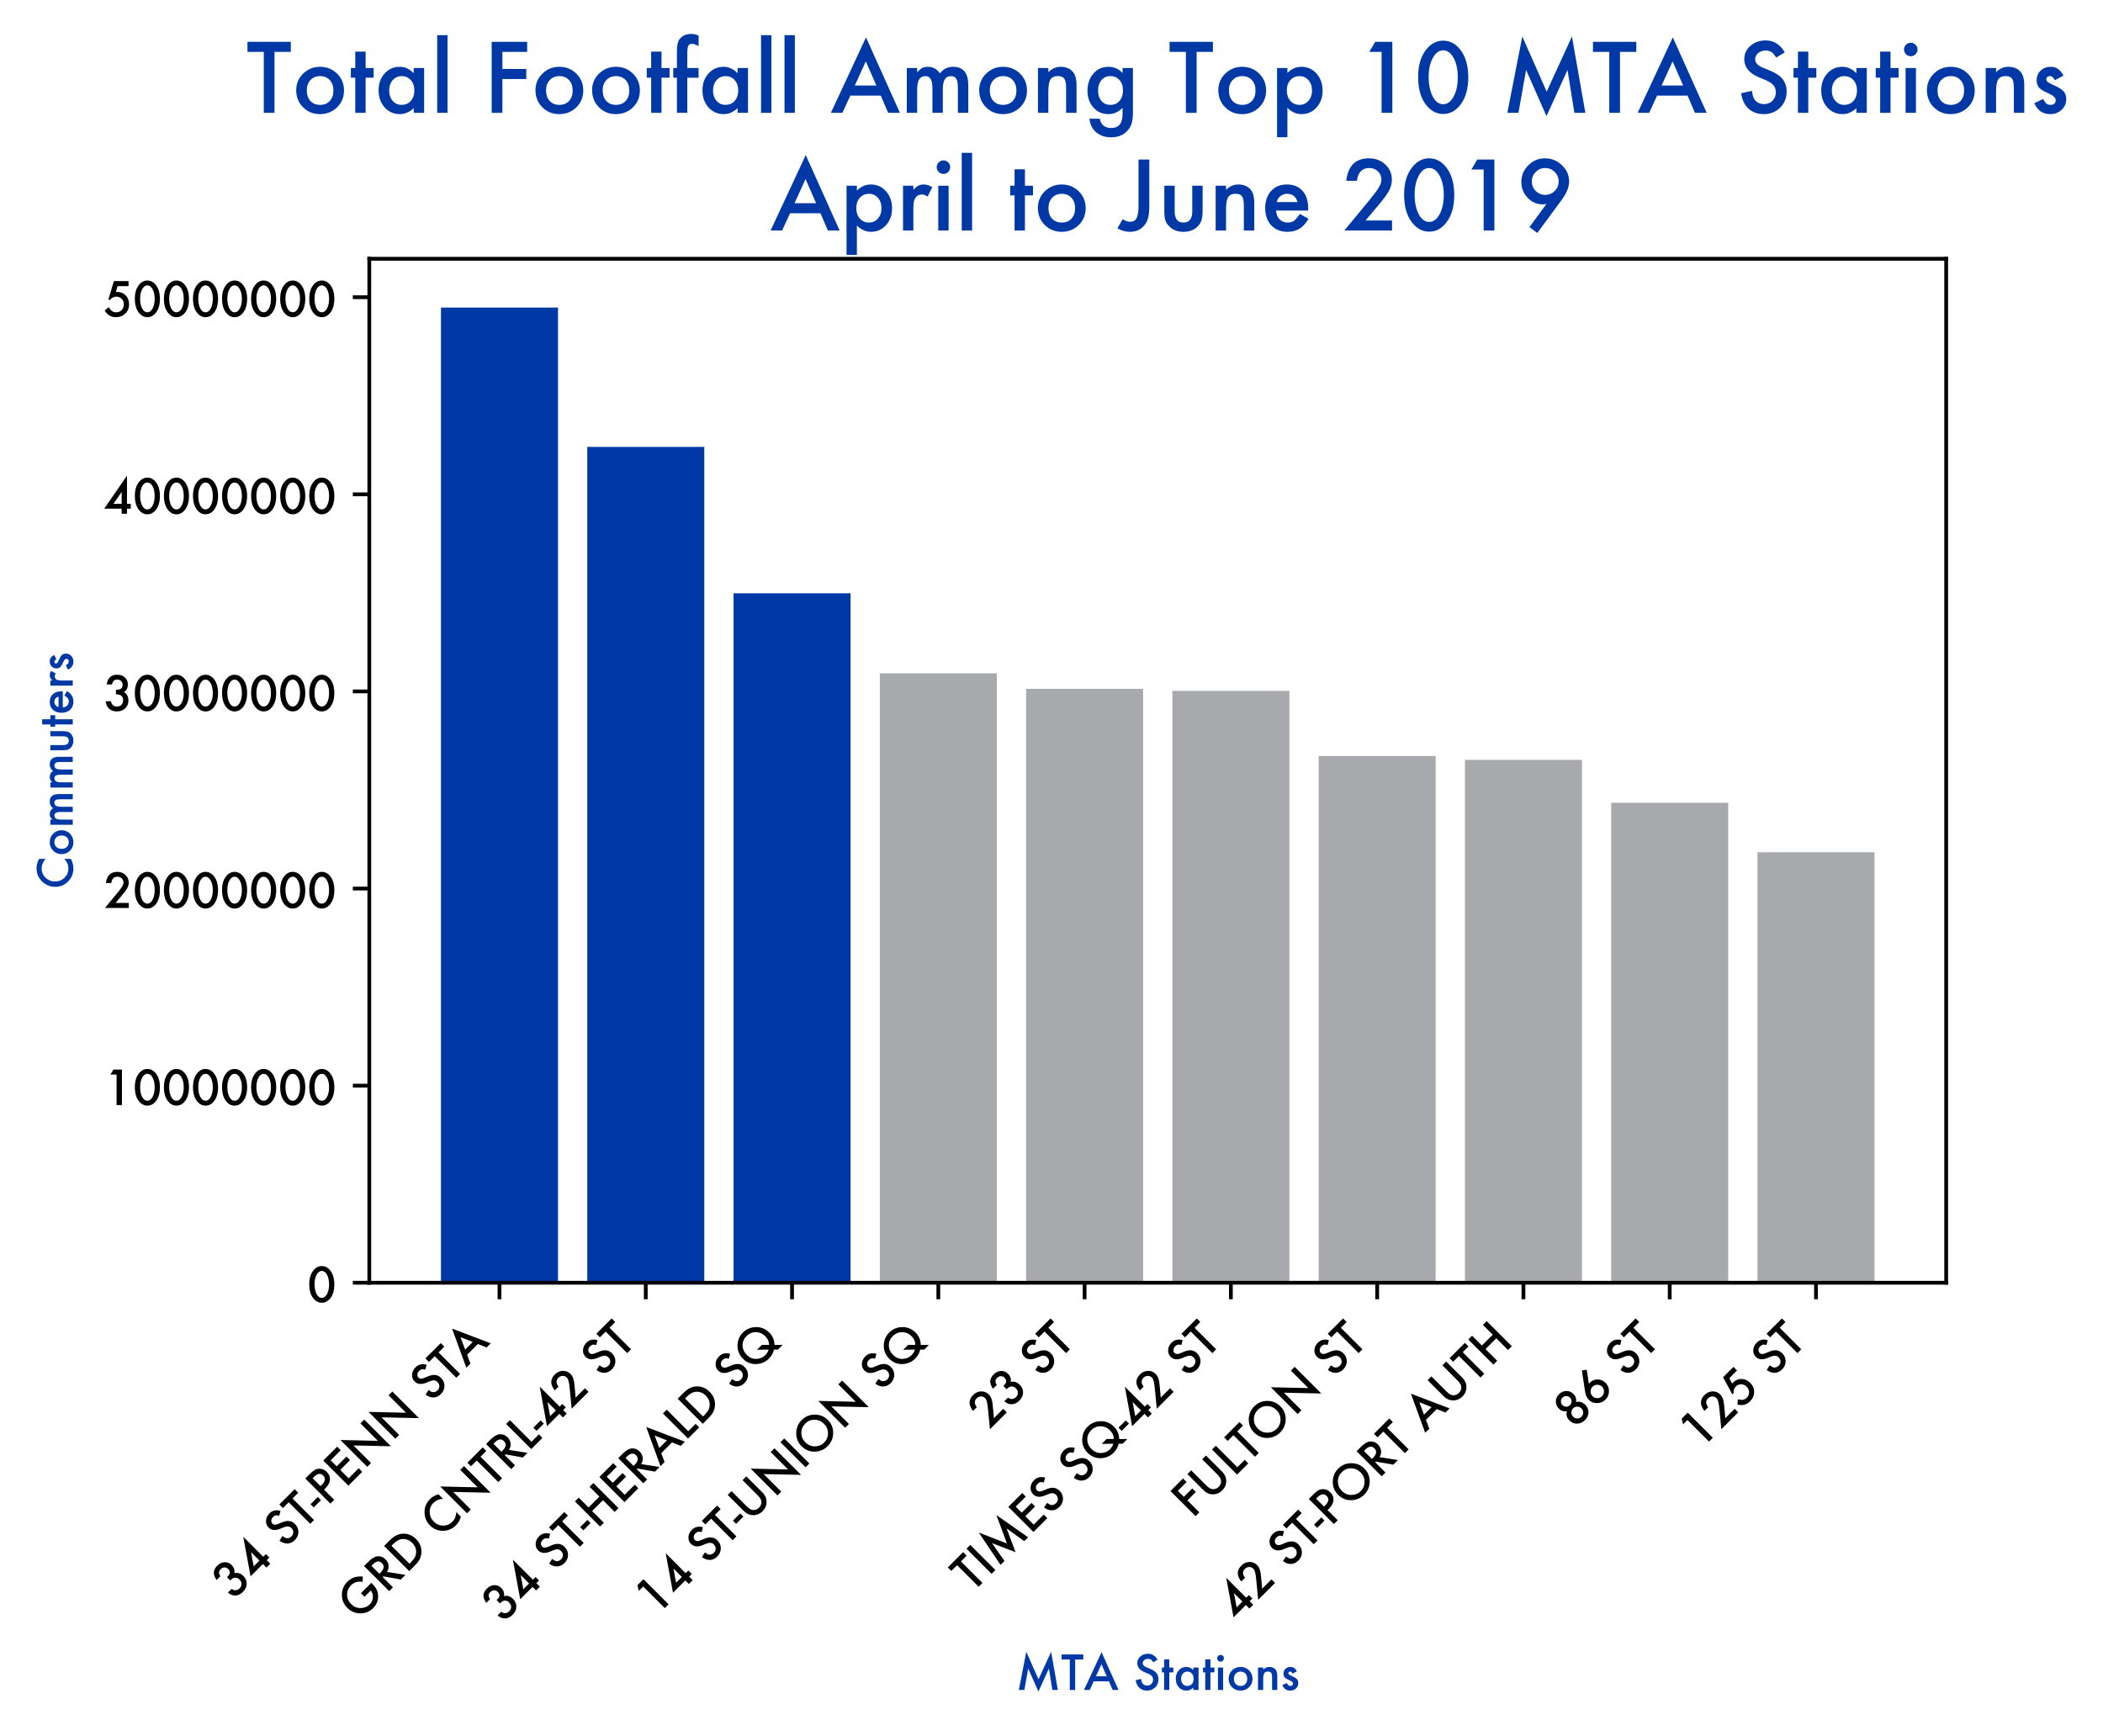 <?xml version="1.0" encoding="utf-8" standalone="no"?>
<!DOCTYPE svg PUBLIC "-//W3C//DTD SVG 1.1//EN"
  "http://www.w3.org/Graphics/SVG/1.1/DTD/svg11.dtd">
<!-- Created with matplotlib (https://matplotlib.org/) -->
<svg height="368.641pt" version="1.1" viewBox="0 0 446.503 368.641" width="446.503pt" xmlns="http://www.w3.org/2000/svg" xmlns:xlink="http://www.w3.org/1999/xlink">
 <defs>
  <style type="text/css">
*{stroke-linecap:butt;stroke-linejoin:round;}
  </style>
 </defs>
 <g id="figure_1">
  <g id="patch_1">
   <path d="M 0 368.641 
L 446.503 368.641 
L 446.503 0 
L 0 0 
z
" style="fill:#ffffff;"/>
  </g>
  <g id="axes_1">
   <g id="patch_2">
    <path d="M 78.409 272.389 
L 413.209 272.389 
L 413.209 54.949 
L 78.409 54.949 
z
" style="fill:#ffffff;"/>
   </g>
   <g id="patch_3">
    <path clip-path="url(#p851d635194)" d="M 93.628 272.389 
L 118.474 272.389 
L 118.474 65.303 
L 93.628 65.303 
z
" style="fill:#0039a6;"/>
   </g>
   <g id="patch_4">
    <path clip-path="url(#p851d635194)" d="M 124.685 272.389 
L 149.531 272.389 
L 149.531 94.896 
L 124.685 94.896 
z
" style="fill:#0039a6;"/>
   </g>
   <g id="patch_5">
    <path clip-path="url(#p851d635194)" d="M 155.743 272.389 
L 180.589 272.389 
L 180.589 125.982 
L 155.743 125.982 
z
" style="fill:#0039a6;"/>
   </g>
   <g id="patch_6">
    <path clip-path="url(#p851d635194)" d="M 186.8 272.389 
L 211.646 272.389 
L 211.646 142.979 
L 186.8 142.979 
z
" style="fill:#a7a9ac;"/>
   </g>
   <g id="patch_7">
    <path clip-path="url(#p851d635194)" d="M 217.858 272.389 
L 242.704 272.389 
L 242.704 146.26 
L 217.858 146.26 
z
" style="fill:#a7a9ac;"/>
   </g>
   <g id="patch_8">
    <path clip-path="url(#p851d635194)" d="M 248.915 272.389 
L 273.761 272.389 
L 273.761 146.699 
L 248.915 146.699 
z
" style="fill:#a7a9ac;"/>
   </g>
   <g id="patch_9">
    <path clip-path="url(#p851d635194)" d="M 279.973 272.389 
L 304.819 272.389 
L 304.819 160.535 
L 279.973 160.535 
z
" style="fill:#a7a9ac;"/>
   </g>
   <g id="patch_10">
    <path clip-path="url(#p851d635194)" d="M 311.03 272.389 
L 335.876 272.389 
L 335.876 161.359 
L 311.03 161.359 
z
" style="fill:#a7a9ac;"/>
   </g>
   <g id="patch_11">
    <path clip-path="url(#p851d635194)" d="M 342.088 272.389 
L 366.934 272.389 
L 366.934 170.47 
L 342.088 170.47 
z
" style="fill:#a7a9ac;"/>
   </g>
   <g id="patch_12">
    <path clip-path="url(#p851d635194)" d="M 373.145 272.389 
L 397.991 272.389 
L 397.991 180.967 
L 373.145 180.967 
z
" style="fill:#a7a9ac;"/>
   </g>
   <g id="matplotlib.axis_1">
    <g id="xtick_1">
     <g id="line2d_1">
      <defs>
       <path d="M 0 0 
L 0 3.5 
" id="mdddb71d7b9" style="stroke:#000000;stroke-width:0.8;"/>
      </defs>
      <g>
       <use style="stroke:#000000;stroke-width:0.8;" x="106.051" xlink:href="#mdddb71d7b9" y="272.389"/>
      </g>
     </g>
     <g id="text_1">
      <!-- 34 ST-PENN STA -->
      <defs>
       <path d="M 25.875 35.016 
L 25.875 44.734 
Q 33.109 44.734 35.594 46.344 
Q 40.047 49.172 40.047 55.422 
Q 40.047 60.25 36.812 63.281 
Q 33.641 66.359 28.562 66.359 
Q 23.828 66.359 21.234 64.062 
Q 18.75 61.719 17.531 56.156 
L 6.203 56.156 
Q 7.953 66.797 13.422 71.75 
Q 18.891 76.703 28.719 76.703 
Q 38.625 76.703 44.875 70.844 
Q 51.125 65.047 51.125 55.859 
Q 51.125 45.516 42.922 39.75 
Q 52.297 34.234 52.297 21.828 
Q 52.297 11.672 45.453 5.219 
Q 38.625 -1.219 27.938 -1.219 
Q 14.312 -1.219 7.719 8.797 
Q 4.984 12.984 4.25 20.406 
L 15.234 20.406 
Q 16.109 14.938 19.5 12.031 
Q 22.906 9.125 28.375 9.125 
Q 33.891 9.125 37.5 12.797 
Q 41.109 16.547 41.109 22.312 
Q 41.109 29.938 35.688 33.156 
Q 32.516 35.016 25.875 35.016 
z
" id="Futura-Medium-51"/>
       <path d="M 49.312 21.047 
L 57.328 21.047 
L 57.328 10.688 
L 49.312 10.688 
L 49.312 0 
L 37.938 0 
L 37.938 10.688 
L 0.922 10.688 
L 49.312 81 
z
M 37.938 21.047 
L 37.938 46.297 
L 20.562 21.047 
z
" id="Futura-Medium-52"/>
       <path id="Futura-Medium-32"/>
       <path d="M 51.656 64.156 
L 42.438 58.688 
Q 39.844 63.188 37.5 64.547 
Q 35.062 66.109 31.203 66.109 
Q 26.469 66.109 23.344 63.422 
Q 20.219 60.797 20.219 56.781 
Q 20.219 51.266 28.422 47.906 
L 35.938 44.828 
Q 45.125 41.109 49.359 35.766 
Q 53.609 30.422 53.609 22.656 
Q 53.609 12.25 46.688 5.469 
Q 39.703 -1.375 29.344 -1.375 
Q 19.531 -1.375 13.141 4.438 
Q 6.844 10.25 5.281 20.797 
L 16.797 23.344 
Q 17.578 16.703 19.531 14.156 
Q 23.047 9.281 29.781 9.281 
Q 35.109 9.281 38.625 12.844 
Q 42.141 16.406 42.141 21.875 
Q 42.141 24.078 41.531 25.906 
Q 40.922 27.734 39.625 29.266 
Q 38.328 30.812 36.281 32.156 
Q 34.234 33.5 31.391 34.719 
L 24.125 37.75 
Q 8.641 44.281 8.641 56.891 
Q 8.641 65.375 15.141 71.094 
Q 21.625 76.859 31.297 76.859 
Q 44.344 76.859 51.656 64.156 
z
" id="Futura-Medium-83"/>
       <path d="M 29.828 64.703 
L 29.828 0 
L 18.453 0 
L 18.453 64.703 
L 1.125 64.703 
L 1.125 75.391 
L 47.125 75.391 
L 47.125 64.703 
z
" id="Futura-Medium-84"/>
       <path d="M 0 28.953 
L 21.781 28.953 
L 21.781 19.391 
L 0 19.391 
z
" id="Futura-Medium-45"/>
       <path d="M 20.406 30.609 
L 20.406 0 
L 9.031 0 
L 9.031 75.391 
L 21.922 75.391 
Q 31.391 75.391 36.234 74.078 
Q 41.109 72.75 44.828 69.094 
Q 51.312 62.75 51.312 53.078 
Q 51.312 42.719 44.375 36.656 
Q 37.453 30.609 25.688 30.609 
z
M 20.406 41.156 
L 24.656 41.156 
Q 40.328 41.156 40.328 53.219 
Q 40.328 64.891 24.172 64.891 
L 20.406 64.891 
z
" id="Futura-Medium-80"/>
       <path d="M 50.641 64.703 
L 20.406 64.703 
L 20.406 46.578 
L 49.75 46.578 
L 49.75 35.891 
L 20.406 35.891 
L 20.406 10.688 
L 50.641 10.688 
L 50.641 0 
L 9.031 0 
L 9.031 75.391 
L 50.641 75.391 
z
" id="Futura-Medium-69"/>
       <path d="M 9.031 0 
L 9.031 80.516 
L 64.016 23 
L 64.016 75.391 
L 75.391 75.391 
L 75.391 -4.594 
L 20.406 52.781 
L 20.406 0 
z
" id="Futura-Medium-78"/>
       <path d="M 53.328 18.312 
L 21.047 18.312 
L 12.641 0 
L 0.391 0 
L 37.703 80.125 
L 73.688 0 
L 61.234 0 
z
M 48.688 29 
L 37.5 54.641 
L 25.781 29 
z
" id="Futura-Medium-65"/>
      </defs>
      <g transform="translate(49.53 339.912)rotate(-45)scale(0.1 -0.1)">
       <use xlink:href="#Futura-Medium-51"/>
       <use x="61.688" xlink:href="#Futura-Medium-52"/>
       <use x="123.406" xlink:href="#Futura-Medium-32"/>
       <use x="154.266" xlink:href="#Futura-Medium-83"/>
       <use x="212.582" xlink:href="#Futura-Medium-84"/>
       <use x="260.84" xlink:href="#Futura-Medium-45"/>
       <use x="282.617" xlink:href="#Futura-Medium-80"/>
       <use x="336.621" xlink:href="#Futura-Medium-69"/>
       <use x="393.164" xlink:href="#Futura-Medium-78"/>
       <use x="477.588" xlink:href="#Futura-Medium-78"/>
       <use x="562.012" xlink:href="#Futura-Medium-32"/>
       <use x="592.871" xlink:href="#Futura-Medium-83"/>
       <use x="651.188" xlink:href="#Futura-Medium-84"/>
       <use x="699.367" xlink:href="#Futura-Medium-65"/>
      </g>
     </g>
    </g>
    <g id="xtick_2">
     <g id="line2d_2">
      <g>
       <use style="stroke:#000000;stroke-width:0.8;" x="137.108" xlink:href="#mdddb71d7b9" y="272.389"/>
      </g>
     </g>
     <g id="text_2">
      <!-- GRD CNTRL-42 ST -->
      <defs>
       <path d="M 47.797 39.266 
L 78.953 39.266 
L 78.953 36.766 
Q 78.953 28.266 76.953 21.734 
Q 75 15.672 70.359 10.406 
Q 59.859 -1.422 43.656 -1.422 
Q 27.828 -1.422 16.547 10.016 
Q 5.281 21.484 5.281 37.547 
Q 5.281 53.953 16.75 65.375 
Q 28.219 76.859 44.672 76.859 
Q 53.516 76.859 61.188 73.25 
Q 68.5 69.625 75.594 61.531 
L 67.484 53.766 
Q 58.203 66.109 44.875 66.109 
Q 32.906 66.109 24.812 57.859 
Q 16.703 49.75 16.703 37.547 
Q 16.703 24.953 25.734 16.797 
Q 34.188 9.234 44.047 9.234 
Q 52.438 9.234 59.125 14.891 
Q 65.828 20.609 66.609 28.562 
L 47.797 28.562 
z
" id="Futura-Medium-71"/>
       <path d="M 34.578 32.125 
L 57.906 0 
L 44 0 
L 22.469 30.859 
L 20.406 30.859 
L 20.406 0 
L 9.031 0 
L 9.031 75.391 
L 22.359 75.391 
Q 37.312 75.391 43.953 69.781 
Q 51.266 63.531 51.266 53.266 
Q 51.266 45.266 46.672 39.5 
Q 42.094 33.734 34.578 32.125 
z
M 20.406 40.766 
L 24.031 40.766 
Q 40.188 40.766 40.188 53.125 
Q 40.188 64.703 24.469 64.703 
L 20.406 64.703 
z
" id="Futura-Medium-82"/>
       <path d="M 9.031 0 
L 9.031 75.391 
L 24.859 75.391 
Q 36.234 75.391 42.828 73.141 
Q 49.906 70.953 55.672 65.672 
Q 67.328 55.031 67.328 37.703 
Q 67.328 20.312 55.172 9.578 
Q 49.078 4.203 42.391 2.094 
Q 36.141 0 24.656 0 
z
M 20.406 10.688 
L 25.531 10.688 
Q 33.203 10.688 38.281 12.312 
Q 43.359 14.016 47.469 17.719 
Q 55.859 25.391 55.859 37.703 
Q 55.859 50.094 47.562 57.812 
Q 40.094 64.703 25.531 64.703 
L 20.406 64.703 
z
" id="Futura-Medium-68"/>
       <path d="M 64.75 71.344 
L 64.75 57.859 
Q 54.891 66.109 44.344 66.109 
Q 32.719 66.109 24.75 57.766 
Q 16.75 49.469 16.75 37.453 
Q 16.75 25.594 24.75 17.438 
Q 32.766 9.281 44.391 9.281 
Q 50.391 9.281 54.594 11.234 
Q 56.938 12.203 59.453 13.859 
Q 61.969 15.531 64.75 17.875 
L 64.75 4.156 
Q 54.984 -1.375 44.234 -1.375 
Q 28.078 -1.375 16.656 9.906 
Q 5.281 21.297 5.281 37.359 
Q 5.281 51.766 14.797 63.031 
Q 26.516 76.859 45.125 76.859 
Q 55.281 76.859 64.75 71.344 
z
" id="Futura-Medium-67"/>
       <path d="M 20.406 75.391 
L 20.406 10.688 
L 42.578 10.688 
L 42.578 0 
L 9.031 0 
L 9.031 75.391 
z
" id="Futura-Medium-76"/>
       <path d="M 25.047 10.688 
L 53.125 10.688 
L 53.125 0 
L 2.484 0 
L 28.656 31.688 
Q 32.516 36.422 35.125 39.891 
Q 37.75 43.359 39.109 45.703 
Q 41.891 50.297 41.891 53.953 
Q 41.891 59.234 38.172 62.797 
Q 34.469 66.359 29 66.359 
Q 17.578 66.359 15.922 52.828 
L 4.594 52.828 
Q 7.328 76.656 28.656 76.656 
Q 38.969 76.656 45.953 70.125 
Q 52.984 63.578 52.984 53.906 
Q 52.984 47.75 49.703 41.844 
Q 48.047 38.766 44.844 34.547 
Q 41.656 30.328 36.766 24.562 
z
" id="Futura-Medium-50"/>
      </defs>
      <g transform="translate(76.033 344.466)rotate(-45)scale(0.1 -0.1)">
       <use xlink:href="#Futura-Medium-71"/>
       <use x="84.229" xlink:href="#Futura-Medium-82"/>
       <use x="144.434" xlink:href="#Futura-Medium-68"/>
       <use x="217.041" xlink:href="#Futura-Medium-32"/>
       <use x="247.9" xlink:href="#Futura-Medium-67"/>
       <use x="317.969" xlink:href="#Futura-Medium-78"/>
       <use x="402.393" xlink:href="#Futura-Medium-84"/>
       <use x="450.635" xlink:href="#Futura-Medium-82"/>
       <use x="510.84" xlink:href="#Futura-Medium-76"/>
       <use x="555.207" xlink:href="#Futura-Medium-45"/>
       <use x="576.984" xlink:href="#Futura-Medium-52"/>
       <use x="638.703" xlink:href="#Futura-Medium-50"/>
       <use x="700.422" xlink:href="#Futura-Medium-32"/>
       <use x="731.281" xlink:href="#Futura-Medium-83"/>
       <use x="789.598" xlink:href="#Futura-Medium-84"/>
      </g>
     </g>
    </g>
    <g id="xtick_3">
     <g id="line2d_3">
      <g>
       <use style="stroke:#000000;stroke-width:0.8;" x="168.166" xlink:href="#mdddb71d7b9" y="272.389"/>
      </g>
     </g>
     <g id="text_3">
      <!-- 34 ST-HERALD SQ -->
      <defs>
       <path d="M 20.406 45.906 
L 52.938 45.906 
L 52.938 75.391 
L 64.312 75.391 
L 64.312 0 
L 52.938 0 
L 52.938 35.203 
L 20.406 35.203 
L 20.406 0 
L 9.031 0 
L 9.031 75.391 
L 20.406 75.391 
z
" id="Futura-Medium-72"/>
       <path d="M 85.75 -1.375 
L 71.438 -1.375 
L 65.531 4.688 
Q 56.109 -1.375 44.531 -1.375 
Q 29.547 -1.375 17.922 8.797 
Q 5.281 19.969 5.281 37.359 
Q 5.281 54.391 17.234 65.766 
Q 28.859 76.812 44.672 76.812 
Q 59.031 76.812 70.406 67.141 
Q 84.078 55.516 84.078 36.812 
Q 84.078 22.172 73.297 10.797 
z
M 54.438 29.828 
L 65.375 18.953 
Q 72.609 26.469 72.609 37.547 
Q 72.609 49.703 64.547 57.906 
Q 56.5 66.109 44.531 66.109 
Q 32.422 66.109 24.609 57.906 
Q 16.75 49.75 16.75 37.25 
Q 16.75 25.047 24.859 17.281 
Q 33.297 9.281 44.141 9.281 
Q 51.516 9.281 57.469 12.641 
L 39.75 29.828 
z
" id="Futura-Medium-81"/>
      </defs>
      <g transform="translate(106.779 344.777)rotate(-45)scale(0.1 -0.1)">
       <use xlink:href="#Futura-Medium-51"/>
       <use x="61.688" xlink:href="#Futura-Medium-52"/>
       <use x="123.406" xlink:href="#Futura-Medium-32"/>
       <use x="154.266" xlink:href="#Futura-Medium-83"/>
       <use x="212.582" xlink:href="#Futura-Medium-84"/>
       <use x="260.84" xlink:href="#Futura-Medium-45"/>
       <use x="282.617" xlink:href="#Futura-Medium-72"/>
       <use x="355.957" xlink:href="#Futura-Medium-69"/>
       <use x="412.5" xlink:href="#Futura-Medium-82"/>
       <use x="472.705" xlink:href="#Futura-Medium-65"/>
       <use x="546.777" xlink:href="#Futura-Medium-76"/>
       <use x="591.113" xlink:href="#Futura-Medium-68"/>
       <use x="663.721" xlink:href="#Futura-Medium-32"/>
       <use x="694.58" xlink:href="#Futura-Medium-83"/>
       <use x="752.881" xlink:href="#Futura-Medium-81"/>
      </g>
     </g>
    </g>
    <g id="xtick_4">
     <g id="line2d_4">
      <g>
       <use style="stroke:#000000;stroke-width:0.8;" x="199.223" xlink:href="#mdddb71d7b9" y="272.389"/>
      </g>
     </g>
     <g id="text_4">
      <!-- 14 ST-UNION SQ -->
      <defs>
       <path d="M 27.094 64.75 
L 14.062 64.75 
L 20.312 75.391 
L 38.484 75.391 
L 38.484 0 
L 27.094 0 
z
" id="Futura-Medium-49"/>
       <path d="M 20.406 75.391 
L 20.406 29.984 
Q 20.406 20.266 23.578 15.766 
Q 28.328 9.281 36.922 9.281 
Q 45.562 9.281 50.297 15.766 
Q 53.469 20.125 53.469 29.984 
L 53.469 75.391 
L 64.844 75.391 
L 64.844 26.859 
Q 64.844 14.938 57.422 7.234 
Q 49.078 -1.375 36.922 -1.375 
Q 24.75 -1.375 16.453 7.234 
Q 9.031 14.938 9.031 26.859 
L 9.031 75.391 
z
" id="Futura-Medium-85"/>
       <path d="M 20.406 75.391 
L 20.406 0 
L 9.031 0 
L 9.031 75.391 
z
" id="Futura-Medium-73"/>
       <path d="M 5.281 38.031 
Q 5.281 53.953 16.938 65.375 
Q 28.562 76.812 44.875 76.812 
Q 60.984 76.812 72.516 65.281 
Q 84.078 53.766 84.078 37.594 
Q 84.078 21.344 72.469 10.016 
Q 60.797 -1.375 44.281 -1.375 
Q 29.688 -1.375 18.062 8.734 
Q 5.281 19.922 5.281 38.031 
z
M 16.75 37.891 
Q 16.75 25.391 25.141 17.328 
Q 33.5 9.281 44.438 9.281 
Q 56.297 9.281 64.453 17.484 
Q 72.609 25.781 72.609 37.703 
Q 72.609 49.75 64.547 57.906 
Q 56.547 66.109 44.734 66.109 
Q 32.953 66.109 24.859 57.906 
Q 16.75 49.812 16.75 37.891 
z
" id="Futura-Medium-79"/>
      </defs>
      <g transform="translate(139.224 343.39)rotate(-45)scale(0.1 -0.1)">
       <use xlink:href="#Futura-Medium-49"/>
       <use x="61.609" xlink:href="#Futura-Medium-52"/>
       <use x="123.328" xlink:href="#Futura-Medium-32"/>
       <use x="154.188" xlink:href="#Futura-Medium-83"/>
       <use x="212.504" xlink:href="#Futura-Medium-84"/>
       <use x="260.762" xlink:href="#Futura-Medium-45"/>
       <use x="282.539" xlink:href="#Futura-Medium-85"/>
       <use x="356.416" xlink:href="#Futura-Medium-78"/>
       <use x="440.84" xlink:href="#Futura-Medium-73"/>
       <use x="470.332" xlink:href="#Futura-Medium-79"/>
       <use x="559.688" xlink:href="#Futura-Medium-78"/>
       <use x="644.111" xlink:href="#Futura-Medium-32"/>
       <use x="674.971" xlink:href="#Futura-Medium-83"/>
       <use x="733.271" xlink:href="#Futura-Medium-81"/>
      </g>
     </g>
    </g>
    <g id="xtick_5">
     <g id="line2d_5">
      <g>
       <use style="stroke:#000000;stroke-width:0.8;" x="230.281" xlink:href="#mdddb71d7b9" y="272.389"/>
      </g>
     </g>
     <g id="text_5">
      <!-- 23 ST -->
      <g transform="translate(210.005 303.666)rotate(-45)scale(0.1 -0.1)">
       <use xlink:href="#Futura-Medium-50"/>
       <use x="61.719" xlink:href="#Futura-Medium-51"/>
       <use x="123.438" xlink:href="#Futura-Medium-32"/>
       <use x="154.297" xlink:href="#Futura-Medium-83"/>
       <use x="212.613" xlink:href="#Futura-Medium-84"/>
      </g>
     </g>
    </g>
    <g id="xtick_6">
     <g id="line2d_6">
      <g>
       <use style="stroke:#000000;stroke-width:0.8;" x="261.338" xlink:href="#mdddb71d7b9" y="272.389"/>
      </g>
     </g>
     <g id="text_6">
      <!-- TIMES SQ-42 ST -->
      <defs>
       <path d="M 6.391 0 
L 22.266 81.062 
L 48.141 22.469 
L 74.953 81.062 
L 89.203 0 
L 77.547 0 
L 70.266 45.516 
L 47.953 -3.469 
L 26.266 45.562 
L 18.172 0 
z
" id="Futura-Medium-77"/>
      </defs>
      <g transform="translate(206.483 338.245)rotate(-45)scale(0.1 -0.1)">
       <use xlink:href="#Futura-Medium-84"/>
       <use x="48.242" xlink:href="#Futura-Medium-73"/>
       <use x="77.734" xlink:href="#Futura-Medium-77"/>
       <use x="173.877" xlink:href="#Futura-Medium-69"/>
       <use x="230.42" xlink:href="#Futura-Medium-83"/>
       <use x="288.721" xlink:href="#Futura-Medium-32"/>
       <use x="319.58" xlink:href="#Futura-Medium-83"/>
       <use x="377.881" xlink:href="#Futura-Medium-81"/>
       <use x="467.236" xlink:href="#Futura-Medium-45"/>
       <use x="489.014" xlink:href="#Futura-Medium-52"/>
       <use x="550.732" xlink:href="#Futura-Medium-50"/>
       <use x="612.451" xlink:href="#Futura-Medium-32"/>
       <use x="643.311" xlink:href="#Futura-Medium-83"/>
       <use x="701.627" xlink:href="#Futura-Medium-84"/>
      </g>
     </g>
    </g>
    <g id="xtick_7">
     <g id="line2d_7">
      <g>
       <use style="stroke:#000000;stroke-width:0.8;" x="292.396" xlink:href="#mdddb71d7b9" y="272.389"/>
      </g>
     </g>
     <g id="text_7">
      <!-- FULTON ST -->
      <defs>
       <path d="M 46.688 64.703 
L 20.406 64.703 
L 20.406 46.578 
L 45.75 46.578 
L 45.75 35.891 
L 20.406 35.891 
L 20.406 0 
L 9.031 0 
L 9.031 75.391 
L 46.688 75.391 
z
" id="Futura-Medium-70"/>
      </defs>
      <g transform="translate(253.202 322.584)rotate(-45)scale(0.1 -0.1)">
       <use xlink:href="#Futura-Medium-70"/>
       <use x="50.83" xlink:href="#Futura-Medium-85"/>
       <use x="124.707" xlink:href="#Futura-Medium-76"/>
       <use x="168.98" xlink:href="#Futura-Medium-84"/>
       <use x="217.191" xlink:href="#Futura-Medium-79"/>
       <use x="306.547" xlink:href="#Futura-Medium-78"/>
       <use x="390.971" xlink:href="#Futura-Medium-32"/>
       <use x="421.83" xlink:href="#Futura-Medium-83"/>
       <use x="480.146" xlink:href="#Futura-Medium-84"/>
      </g>
     </g>
    </g>
    <g id="xtick_8">
     <g id="line2d_8">
      <g>
       <use style="stroke:#000000;stroke-width:0.8;" x="323.453" xlink:href="#mdddb71d7b9" y="272.389"/>
      </g>
     </g>
     <g id="text_8">
      <!-- 42 ST-PORT AUTH -->
      <g transform="translate(262.591 344.253)rotate(-45)scale(0.1 -0.1)">
       <use xlink:href="#Futura-Medium-52"/>
       <use x="61.719" xlink:href="#Futura-Medium-50"/>
       <use x="123.438" xlink:href="#Futura-Medium-32"/>
       <use x="154.297" xlink:href="#Futura-Medium-83"/>
       <use x="212.613" xlink:href="#Futura-Medium-84"/>
       <use x="260.871" xlink:href="#Futura-Medium-45"/>
       <use x="282.648" xlink:href="#Futura-Medium-80"/>
       <use x="336.652" xlink:href="#Futura-Medium-79"/>
       <use x="426.008" xlink:href="#Futura-Medium-82"/>
       <use x="486.213" xlink:href="#Futura-Medium-84"/>
       <use x="534.455" xlink:href="#Futura-Medium-32"/>
       <use x="565.314" xlink:href="#Futura-Medium-65"/>
       <use x="639.355" xlink:href="#Futura-Medium-85"/>
       <use x="713.232" xlink:href="#Futura-Medium-84"/>
       <use x="761.475" xlink:href="#Futura-Medium-72"/>
      </g>
     </g>
    </g>
    <g id="xtick_9">
     <g id="line2d_9">
      <g>
       <use style="stroke:#000000;stroke-width:0.8;" x="354.511" xlink:href="#mdddb71d7b9" y="272.389"/>
      </g>
     </g>
     <g id="text_9">
      <!-- 86 ST -->
      <defs>
       <path d="M 17.391 39.203 
Q 9.078 45.062 9.078 55.172 
Q 9.078 64.359 15.375 70.516 
Q 21.734 76.656 31.156 76.656 
Q 40.531 76.656 46.781 70.516 
Q 53.031 64.406 53.031 55.125 
Q 53.031 45.406 44.781 39.266 
Q 49.312 36.812 51.906 32.125 
Q 54.547 27.438 54.547 21.578 
Q 54.547 11.578 48 5.172 
Q 41.453 -1.219 31.25 -1.219 
Q 20.797 -1.219 14.016 5.219 
Q 7.172 11.672 7.172 21.438 
Q 7.172 34.125 17.391 39.203 
z
M 19.781 55.219 
Q 19.781 50.391 23.047 47.125 
Q 26.375 43.797 31.062 43.797 
Q 35.688 43.797 39 47.109 
Q 42.328 50.438 42.328 55.078 
Q 42.328 59.719 39 63.031 
Q 35.688 66.359 31.062 66.359 
Q 26.422 66.359 23.094 63.031 
Q 19.781 59.719 19.781 55.219 
z
M 18.359 21.828 
Q 18.359 16.609 21.969 12.844 
Q 25.641 9.125 30.859 9.125 
Q 36.031 9.125 39.703 12.797 
Q 43.359 16.5 43.359 21.688 
Q 43.359 26.906 39.688 30.562 
Q 36.031 34.234 30.859 34.234 
Q 25.734 34.234 22.016 30.562 
Q 18.359 26.906 18.359 21.828 
z
" id="Futura-Medium-56"/>
       <path d="M 39.266 78.031 
L 47.609 71.781 
L 29.594 47.266 
Q 31.062 47.469 32.078 47.562 
Q 33.109 47.656 33.688 47.656 
Q 42.875 47.656 49.562 40.625 
Q 56.203 33.688 56.203 23.922 
Q 56.203 13.578 48.781 6.156 
Q 41.406 -1.219 31.062 -1.219 
Q 20.797 -1.219 13.094 6.062 
Q 5.516 13.328 5.516 23.297 
Q 5.516 32.234 12.891 42.234 
z
M 45.125 23.188 
Q 45.125 29.203 40.969 33.344 
Q 36.766 37.547 30.859 37.547 
Q 24.906 37.547 20.75 33.391 
Q 16.609 29.25 16.609 23.344 
Q 16.609 17.438 20.75 13.281 
Q 24.906 9.125 30.906 9.125 
Q 36.766 9.125 40.922 13.281 
Q 45.125 17.484 45.125 23.188 
z
" id="Futura-Medium-54"/>
      </defs>
      <g transform="translate(334.235 303.666)rotate(-45)scale(0.1 -0.1)">
       <use xlink:href="#Futura-Medium-56"/>
       <use x="61.719" xlink:href="#Futura-Medium-54"/>
       <use x="123.438" xlink:href="#Futura-Medium-32"/>
       <use x="154.297" xlink:href="#Futura-Medium-83"/>
       <use x="212.613" xlink:href="#Futura-Medium-84"/>
      </g>
     </g>
    </g>
    <g id="xtick_10">
     <g id="line2d_10">
      <g>
       <use style="stroke:#000000;stroke-width:0.8;" x="385.568" xlink:href="#mdddb71d7b9" y="272.389"/>
      </g>
     </g>
     <g id="text_10">
      <!-- 125 ST -->
      <defs>
       <path d="M 52.594 64.75 
L 29.344 64.75 
L 25.641 52.25 
Q 26.469 52.344 27.219 52.391 
Q 27.984 52.438 28.609 52.438 
Q 39.594 52.438 46.625 45.016 
Q 53.719 37.641 53.719 26.125 
Q 53.719 14.203 45.703 6.484 
Q 37.703 -1.219 25.531 -1.219 
Q 10.547 -1.219 1.906 12.844 
L 10.5 20.125 
Q 14.062 14.062 17.672 11.578 
Q 21.297 9.125 26.516 9.125 
Q 33.344 9.125 37.984 13.922 
Q 42.625 18.844 42.625 25.875 
Q 42.625 33.109 38.031 37.703 
Q 33.453 42.438 26.562 42.438 
Q 18.891 42.438 13.328 35.75 
L 9.578 35.75 
L 21.438 75.391 
L 52.594 75.391 
z
" id="Futura-Medium-53"/>
      </defs>
      <g transform="translate(360.937 308.022)rotate(-45)scale(0.1 -0.1)">
       <use xlink:href="#Futura-Medium-49"/>
       <use x="61.609" xlink:href="#Futura-Medium-50"/>
       <use x="123.328" xlink:href="#Futura-Medium-53"/>
       <use x="185.047" xlink:href="#Futura-Medium-32"/>
       <use x="215.906" xlink:href="#Futura-Medium-83"/>
       <use x="274.223" xlink:href="#Futura-Medium-84"/>
      </g>
     </g>
    </g>
    <g id="text_11">
     <!-- MTA Stations -->
     <defs>
      <path d="M 18.266 37.312 
L 18.266 0 
L 7.281 0 
L 7.281 37.312 
L 2.594 37.312 
L 2.594 47.562 
L 7.281 47.562 
L 7.281 64.984 
L 18.266 64.984 
L 18.266 47.562 
L 26.812 47.562 
L 26.812 37.312 
z
" id="Futura-Medium-116"/>
      <path d="M 42 47.562 
L 53.031 47.562 
L 53.031 0 
L 42 0 
L 42 4.984 
Q 35.203 -1.375 27.391 -1.375 
Q 17.531 -1.375 11.078 5.766 
Q 4.688 13.031 4.688 23.922 
Q 4.688 34.625 11.078 41.75 
Q 17.484 48.875 27.094 48.875 
Q 35.406 48.875 42 42.047 
z
M 15.922 23.922 
Q 15.922 17.094 19.578 12.797 
Q 23.344 8.453 29.047 8.453 
Q 35.156 8.453 38.922 12.641 
Q 42.672 17 42.672 23.688 
Q 42.672 30.375 38.922 34.719 
Q 35.156 38.969 29.156 38.969 
Q 23.484 38.969 19.672 34.672 
Q 15.922 30.328 15.922 23.922 
z
" id="Futura-Medium-97"/>
      <path d="M 17.922 47.562 
L 17.922 0 
L 6.938 0 
L 6.938 47.562 
z
M 5.281 67.328 
Q 5.281 70.219 7.375 72.312 
Q 9.469 74.422 12.406 74.422 
Q 15.375 74.422 17.484 72.312 
Q 19.578 70.266 19.578 67.281 
Q 19.578 64.312 17.484 62.203 
Q 15.438 60.109 12.453 60.109 
Q 9.469 60.109 7.375 62.203 
Q 5.281 64.312 5.281 67.328 
z
" id="Futura-Medium-105"/>
      <path d="M 4.688 24.125 
Q 4.688 34.422 12.062 41.641 
Q 19.438 48.875 30.031 48.875 
Q 40.672 48.875 48.094 41.609 
Q 55.422 34.328 55.422 23.734 
Q 55.422 13.031 48.047 5.812 
Q 40.625 -1.375 29.828 -1.375 
Q 19.141 -1.375 11.922 5.953 
Q 4.688 13.188 4.688 24.125 
z
M 15.922 23.922 
Q 15.922 16.797 19.734 12.641 
Q 23.641 8.453 30.031 8.453 
Q 36.469 8.453 40.328 12.594 
Q 44.188 16.75 44.188 23.688 
Q 44.188 30.609 40.328 34.766 
Q 36.422 38.969 30.031 38.969 
Q 23.734 38.969 19.828 34.766 
Q 15.922 30.562 15.922 23.922 
z
" id="Futura-Medium-111"/>
      <path d="M 6.938 47.562 
L 17.969 47.562 
L 17.969 43.172 
Q 23.734 48.875 30.953 48.875 
Q 39.266 48.875 43.891 43.656 
Q 47.906 39.203 47.906 29.156 
L 47.906 0 
L 36.859 0 
L 36.859 26.562 
Q 36.859 33.594 34.906 36.281 
Q 33.016 39.016 27.984 39.016 
Q 22.516 39.016 20.219 35.406 
Q 17.969 31.844 17.969 22.953 
L 17.969 0 
L 6.938 0 
z
" id="Futura-Medium-110"/>
      <path d="M 34.578 39.453 
L 25.484 34.625 
Q 23.344 39.016 20.172 39.016 
Q 18.656 39.016 17.578 38.016 
Q 16.5 37.016 16.5 35.453 
Q 16.5 32.719 22.859 30.031 
Q 31.594 26.266 34.609 23.094 
Q 37.641 19.922 37.641 14.547 
Q 37.641 7.672 32.562 3.031 
Q 27.641 -1.375 20.656 -1.375 
Q 8.688 -1.375 3.719 10.297 
L 13.094 14.656 
Q 15.047 11.234 16.062 10.297 
Q 18.062 8.453 20.844 8.453 
Q 26.422 8.453 26.422 13.531 
Q 26.422 16.453 22.125 19 
Q 20.453 19.828 18.797 20.609 
Q 17.141 21.391 15.438 22.219 
Q 10.641 24.562 8.688 26.906 
Q 6.203 29.891 6.203 34.578 
Q 6.203 40.766 10.453 44.828 
Q 14.797 48.875 21 48.875 
Q 30.125 48.875 34.578 39.453 
z
" id="Futura-Medium-115"/>
     </defs>
     <g style="fill:#0039a6;" transform="translate(215.677 358.854)scale(0.1 -0.1)">
      <use xlink:href="#Futura-Medium-77"/>
      <use x="96.143" xlink:href="#Futura-Medium-84"/>
      <use x="144.322" xlink:href="#Futura-Medium-65"/>
      <use x="218.395" xlink:href="#Futura-Medium-32"/>
      <use x="249.254" xlink:href="#Futura-Medium-83"/>
      <use x="307.57" xlink:href="#Futura-Medium-116"/>
      <use x="334.914" xlink:href="#Futura-Medium-97"/>
      <use x="394.875" xlink:href="#Futura-Medium-116"/>
      <use x="422.219" xlink:href="#Futura-Medium-105"/>
      <use x="447.121" xlink:href="#Futura-Medium-111"/>
      <use x="507.229" xlink:href="#Futura-Medium-110"/>
      <use x="562.062" xlink:href="#Futura-Medium-115"/>
     </g>
    </g>
   </g>
   <g id="matplotlib.axis_2">
    <g id="ytick_1">
     <g id="line2d_11">
      <defs>
       <path d="M 0 0 
L -3.5 0 
" id="m4fb415bb4c" style="stroke:#000000;stroke-width:0.8;"/>
      </defs>
      <g>
       <use style="stroke:#000000;stroke-width:0.8;" x="78.409" xlink:href="#m4fb415bb4c" y="272.389"/>
      </g>
     </g>
     <g id="text_12">
      <!-- 0 -->
      <defs>
       <path d="M 4.25 38.188 
Q 4.25 56.203 12.641 66.938 
Q 20.172 76.656 30.859 76.656 
Q 41.547 76.656 49.078 66.938 
Q 57.469 56.203 57.469 37.703 
Q 57.469 19.234 49.078 8.5 
Q 41.547 -1.219 30.906 -1.219 
Q 20.266 -1.219 12.641 8.5 
Q 4.25 19.234 4.25 38.188 
z
M 15.438 38.141 
Q 15.438 25.594 19.781 17.281 
Q 24.125 9.125 30.859 9.125 
Q 37.547 9.125 41.938 17.281 
Q 46.344 25.391 46.344 37.75 
Q 46.344 50.094 41.938 58.25 
Q 37.547 66.359 30.859 66.359 
Q 24.219 66.359 19.828 58.25 
Q 15.438 50.203 15.438 38.141 
z
" id="Futura-Medium-48"/>
      </defs>
      <g transform="translate(65.237 276.512)scale(0.1 -0.1)">
       <use xlink:href="#Futura-Medium-48"/>
      </g>
     </g>
    </g>
    <g id="ytick_2">
     <g id="line2d_12">
      <g>
       <use style="stroke:#000000;stroke-width:0.8;" x="78.409" xlink:href="#m4fb415bb4c" y="230.533"/>
      </g>
     </g>
     <g id="text_13">
      <!-- 10000000 -->
      <g transform="translate(22.044 234.656)scale(0.1 -0.1)">
       <use xlink:href="#Futura-Medium-49"/>
       <use x="61.625" xlink:href="#Futura-Medium-48"/>
       <use x="123.344" xlink:href="#Futura-Medium-48"/>
       <use x="185.062" xlink:href="#Futura-Medium-48"/>
       <use x="246.781" xlink:href="#Futura-Medium-48"/>
       <use x="308.5" xlink:href="#Futura-Medium-48"/>
       <use x="370.219" xlink:href="#Futura-Medium-48"/>
       <use x="431.938" xlink:href="#Futura-Medium-48"/>
      </g>
     </g>
    </g>
    <g id="ytick_3">
     <g id="line2d_13">
      <g>
       <use style="stroke:#000000;stroke-width:0.8;" x="78.409" xlink:href="#m4fb415bb4c" y="188.677"/>
      </g>
     </g>
     <g id="text_14">
      <!-- 20000000 -->
      <g transform="translate(22.034 192.801)scale(0.1 -0.1)">
       <use xlink:href="#Futura-Medium-50"/>
       <use x="61.719" xlink:href="#Futura-Medium-48"/>
       <use x="123.438" xlink:href="#Futura-Medium-48"/>
       <use x="185.156" xlink:href="#Futura-Medium-48"/>
       <use x="246.875" xlink:href="#Futura-Medium-48"/>
       <use x="308.594" xlink:href="#Futura-Medium-48"/>
       <use x="370.312" xlink:href="#Futura-Medium-48"/>
       <use x="432.031" xlink:href="#Futura-Medium-48"/>
      </g>
     </g>
    </g>
    <g id="ytick_4">
     <g id="line2d_14">
      <g>
       <use style="stroke:#000000;stroke-width:0.8;" x="78.409" xlink:href="#m4fb415bb4c" y="146.821"/>
      </g>
     </g>
     <g id="text_15">
      <!-- 30000000 -->
      <g transform="translate(22.034 150.945)scale(0.1 -0.1)">
       <use xlink:href="#Futura-Medium-51"/>
       <use x="61.719" xlink:href="#Futura-Medium-48"/>
       <use x="123.438" xlink:href="#Futura-Medium-48"/>
       <use x="185.156" xlink:href="#Futura-Medium-48"/>
       <use x="246.875" xlink:href="#Futura-Medium-48"/>
       <use x="308.594" xlink:href="#Futura-Medium-48"/>
       <use x="370.312" xlink:href="#Futura-Medium-48"/>
       <use x="432.031" xlink:href="#Futura-Medium-48"/>
      </g>
     </g>
    </g>
    <g id="ytick_5">
     <g id="line2d_15">
      <g>
       <use style="stroke:#000000;stroke-width:0.8;" x="78.409" xlink:href="#m4fb415bb4c" y="104.966"/>
      </g>
     </g>
     <g id="text_16">
      <!-- 40000000 -->
      <g transform="translate(22.034 109.089)scale(0.1 -0.1)">
       <use xlink:href="#Futura-Medium-52"/>
       <use x="61.719" xlink:href="#Futura-Medium-48"/>
       <use x="123.438" xlink:href="#Futura-Medium-48"/>
       <use x="185.156" xlink:href="#Futura-Medium-48"/>
       <use x="246.875" xlink:href="#Futura-Medium-48"/>
       <use x="308.594" xlink:href="#Futura-Medium-48"/>
       <use x="370.312" xlink:href="#Futura-Medium-48"/>
       <use x="432.031" xlink:href="#Futura-Medium-48"/>
      </g>
     </g>
    </g>
    <g id="ytick_6">
     <g id="line2d_16">
      <g>
       <use style="stroke:#000000;stroke-width:0.8;" x="78.409" xlink:href="#m4fb415bb4c" y="63.11"/>
      </g>
     </g>
     <g id="text_17">
      <!-- 50000000 -->
      <g transform="translate(22.034 67.233)scale(0.1 -0.1)">
       <use xlink:href="#Futura-Medium-53"/>
       <use x="61.719" xlink:href="#Futura-Medium-48"/>
       <use x="123.438" xlink:href="#Futura-Medium-48"/>
       <use x="185.156" xlink:href="#Futura-Medium-48"/>
       <use x="246.875" xlink:href="#Futura-Medium-48"/>
       <use x="308.594" xlink:href="#Futura-Medium-48"/>
       <use x="370.312" xlink:href="#Futura-Medium-48"/>
       <use x="432.031" xlink:href="#Futura-Medium-48"/>
      </g>
     </g>
    </g>
    <g id="text_18">
     <!-- Commuters -->
     <defs>
      <path d="M 6.938 47.562 
L 17.922 47.562 
L 17.922 43.172 
Q 21.094 46.484 23.344 47.656 
Q 25.734 48.875 29.344 48.875 
Q 37.406 48.875 42.094 41.844 
Q 47.266 48.875 56.109 48.875 
Q 72.172 48.875 72.172 29.391 
L 72.172 0 
L 61.141 0 
L 61.141 26.422 
Q 61.141 33.25 59.469 36.078 
Q 57.766 38.969 53.859 38.969 
Q 49.312 38.969 47.234 35.547 
Q 45.172 32.125 45.172 24.562 
L 45.172 0 
L 34.125 0 
L 34.125 26.266 
Q 34.125 38.969 26.812 38.969 
Q 22.172 38.969 20.047 35.5 
Q 17.922 32.031 17.922 24.562 
L 17.922 0 
L 6.938 0 
z
" id="Futura-Medium-109"/>
      <path d="M 17.922 47.562 
L 17.922 20.266 
Q 17.922 8.453 27.25 8.453 
Q 36.578 8.453 36.578 20.266 
L 36.578 47.562 
L 47.562 47.562 
L 47.562 20.016 
Q 47.562 14.312 46.141 10.156 
Q 44.781 6.453 41.406 3.469 
Q 35.844 -1.375 27.25 -1.375 
Q 18.703 -1.375 13.141 3.469 
Q 9.719 6.453 8.297 10.156 
Q 6.938 13.484 6.938 20.016 
L 6.938 47.562 
z
" id="Futura-Medium-117"/>
      <path d="M 50.25 21.188 
L 16.156 21.188 
Q 16.609 15.328 19.969 11.859 
Q 23.344 8.453 28.609 8.453 
Q 32.719 8.453 35.406 10.406 
Q 38.031 12.359 41.406 17.625 
L 50.688 12.453 
Q 48.531 8.797 46.141 6.172 
Q 43.75 3.562 41.016 1.875 
Q 38.281 0.203 35.109 -0.578 
Q 31.938 -1.375 28.219 -1.375 
Q 17.578 -1.375 11.141 5.469 
Q 4.688 12.359 4.688 23.734 
Q 4.688 35.016 10.938 42 
Q 17.234 48.875 27.641 48.875 
Q 38.141 48.875 44.234 42.188 
Q 50.297 35.547 50.297 23.781 
z
M 38.969 30.172 
Q 36.672 38.969 27.875 38.969 
Q 25.875 38.969 24.109 38.359 
Q 22.359 37.75 20.922 36.594 
Q 19.484 35.453 18.453 33.844 
Q 17.438 32.234 16.891 30.172 
z
" id="Futura-Medium-101"/>
      <path d="M 6.938 47.562 
L 17.922 47.562 
L 17.922 43.312 
Q 20.953 46.484 23.297 47.656 
Q 25.688 48.875 28.953 48.875 
Q 33.297 48.875 38.031 46.047 
L 33.016 35.984 
Q 29.891 38.234 26.906 38.234 
Q 17.922 38.234 17.922 24.656 
L 17.922 0 
L 6.938 0 
z
" id="Futura-Medium-114"/>
     </defs>
     <g style="fill:#0039a6;" transform="translate(15.447 188.846)rotate(-90)scale(0.1 -0.1)">
      <use xlink:href="#Futura-Medium-67"/>
      <use x="70.068" xlink:href="#Futura-Medium-111"/>
      <use x="130.176" xlink:href="#Futura-Medium-109"/>
      <use x="209.277" xlink:href="#Futura-Medium-109"/>
      <use x="288.379" xlink:href="#Futura-Medium-117"/>
      <use x="342.871" xlink:href="#Futura-Medium-116"/>
      <use x="370.215" xlink:href="#Futura-Medium-101"/>
      <use x="425.537" xlink:href="#Futura-Medium-114"/>
      <use x="462.939" xlink:href="#Futura-Medium-115"/>
     </g>
    </g>
   </g>
   <g id="patch_13">
    <path d="M 78.409 272.389 
L 78.409 54.949 
" style="fill:none;stroke:#000000;stroke-linecap:square;stroke-linejoin:miter;stroke-width:0.8;"/>
   </g>
   <g id="patch_14">
    <path d="M 413.209 272.389 
L 413.209 54.949 
" style="fill:none;stroke:#000000;stroke-linecap:square;stroke-linejoin:miter;stroke-width:0.8;"/>
   </g>
   <g id="patch_15">
    <path d="M 78.409 272.389 
L 413.209 272.389 
" style="fill:none;stroke:#000000;stroke-linecap:square;stroke-linejoin:miter;stroke-width:0.8;"/>
   </g>
   <g id="patch_16">
    <path d="M 78.409 54.949 
L 413.209 54.949 
" style="fill:none;stroke:#000000;stroke-linecap:square;stroke-linejoin:miter;stroke-width:0.8;"/>
   </g>
   <g id="text_19">
    <!-- Total Footfall Among Top 10 MTA Stations -->
    <defs>
     <path d="M 17.922 82.469 
L 17.922 0 
L 6.938 0 
L 6.938 82.469 
z
" id="Futura-Medium-108"/>
     <path d="M 18.312 37.312 
L 18.312 0 
L 7.281 0 
L 7.281 37.312 
L 3.375 37.312 
L 3.375 47.562 
L 7.281 47.562 
L 7.281 65.922 
Q 7.281 74.906 10.406 78.609 
Q 14.703 83.797 22.906 83.797 
Q 25.828 83.797 30.281 82.078 
L 30.281 70.844 
L 29.156 71.438 
Q 25.594 73.25 23.297 73.25 
Q 20.359 73.25 19.344 71.141 
Q 18.312 69.094 18.312 63.234 
L 18.312 47.562 
L 30.281 47.562 
L 30.281 37.312 
z
" id="Futura-Medium-102"/>
     <path d="M 52.938 1.125 
Q 52.938 -2.25 52.703 -4.812 
Q 52.484 -7.375 52.094 -9.328 
Q 50.922 -14.703 47.516 -18.562 
Q 41.062 -25.984 29.781 -25.984 
Q 20.266 -25.984 14.109 -20.844 
Q 7.766 -15.578 6.781 -6.25 
L 17.828 -6.25 
Q 18.453 -9.766 19.922 -11.672 
Q 23.344 -16.109 29.891 -16.109 
Q 41.938 -16.109 41.938 -1.312 
L 41.938 5.328 
Q 35.406 -1.375 26.859 -1.375 
Q 17.141 -1.375 10.938 5.672 
Q 4.688 12.797 4.688 23.484 
Q 4.688 33.891 10.5 41.156 
Q 16.75 48.875 27 48.875 
Q 35.984 48.875 41.938 42.188 
L 41.938 47.562 
L 52.938 47.562 
z
M 42.391 23.688 
Q 42.391 30.609 38.672 34.766 
Q 34.906 39.016 29.047 39.016 
Q 22.797 39.016 19.188 34.375 
Q 15.922 30.219 15.922 23.641 
Q 15.922 17.141 19.188 12.984 
Q 22.75 8.453 29.047 8.453 
Q 35.359 8.453 39.016 13.031 
Q 42.391 17.188 42.391 23.688 
z
" id="Futura-Medium-103"/>
     <path d="M 17.922 -25.875 
L 6.938 -25.875 
L 6.938 47.562 
L 17.922 47.562 
L 17.922 42.391 
Q 24.422 48.875 32.672 48.875 
Q 42.484 48.875 48.828 41.656 
Q 55.281 34.469 55.281 23.531 
Q 55.281 12.844 48.875 5.719 
Q 42.531 -1.375 32.859 -1.375 
Q 24.516 -1.375 17.922 5.328 
z
M 44.047 23.484 
Q 44.047 30.328 40.328 34.625 
Q 36.578 38.969 30.859 38.969 
Q 24.812 38.969 21.047 34.766 
Q 17.281 30.562 17.281 23.734 
Q 17.281 17.047 21.047 12.703 
Q 24.75 8.453 30.812 8.453 
Q 36.531 8.453 40.234 12.75 
Q 44.047 17.047 44.047 23.484 
z
" id="Futura-Medium-112"/>
    </defs>
    <g style="fill:#0039a6;" transform="translate(52.316 23.959)scale(0.2 -0.2)">
     <use xlink:href="#Futura-Medium-84"/>
     <use x="48.18" xlink:href="#Futura-Medium-111"/>
     <use x="108.287" xlink:href="#Futura-Medium-116"/>
     <use x="135.631" xlink:href="#Futura-Medium-97"/>
     <use x="195.592" xlink:href="#Futura-Medium-108"/>
     <use x="220.494" xlink:href="#Futura-Medium-32"/>
     <use x="251.354" xlink:href="#Futura-Medium-70"/>
     <use x="302.184" xlink:href="#Futura-Medium-111"/>
     <use x="362.291" xlink:href="#Futura-Medium-111"/>
     <use x="422.398" xlink:href="#Futura-Medium-116"/>
     <use x="449.742" xlink:href="#Futura-Medium-102"/>
     <use x="479.445" xlink:href="#Futura-Medium-97"/>
     <use x="539.406" xlink:href="#Futura-Medium-108"/>
     <use x="564.309" xlink:href="#Futura-Medium-108"/>
     <use x="589.211" xlink:href="#Futura-Medium-32"/>
     <use x="620.07" xlink:href="#Futura-Medium-65"/>
     <use x="694.143" xlink:href="#Futura-Medium-109"/>
     <use x="773.244" xlink:href="#Futura-Medium-111"/>
     <use x="833.352" xlink:href="#Futura-Medium-110"/>
     <use x="888.186" xlink:href="#Futura-Medium-103"/>
     <use x="948.049" xlink:href="#Futura-Medium-32"/>
     <use x="978.908" xlink:href="#Futura-Medium-84"/>
     <use x="1027.088" xlink:href="#Futura-Medium-111"/>
     <use x="1087.195" xlink:href="#Futura-Medium-112"/>
     <use x="1147.156" xlink:href="#Futura-Medium-32"/>
     <use x="1178.016" xlink:href="#Futura-Medium-49"/>
     <use x="1239.641" xlink:href="#Futura-Medium-48"/>
     <use x="1301.359" xlink:href="#Futura-Medium-32"/>
     <use x="1332.219" xlink:href="#Futura-Medium-77"/>
     <use x="1428.361" xlink:href="#Futura-Medium-84"/>
     <use x="1476.541" xlink:href="#Futura-Medium-65"/>
     <use x="1550.613" xlink:href="#Futura-Medium-32"/>
     <use x="1581.473" xlink:href="#Futura-Medium-83"/>
     <use x="1639.789" xlink:href="#Futura-Medium-116"/>
     <use x="1667.133" xlink:href="#Futura-Medium-97"/>
     <use x="1727.094" xlink:href="#Futura-Medium-116"/>
     <use x="1754.438" xlink:href="#Futura-Medium-105"/>
     <use x="1779.34" xlink:href="#Futura-Medium-111"/>
     <use x="1839.447" xlink:href="#Futura-Medium-110"/>
     <use x="1894.281" xlink:href="#Futura-Medium-115"/>
    </g>
    <!--  April to June 2019 -->
    <defs>
     <path d="M 31.984 75.391 
L 31.984 26.609 
Q 31.984 17.875 30.766 13.578 
Q 29.547 8.688 26.609 5.328 
Q 20.906 -1.375 11.469 -1.375 
Q 4.344 -1.375 -1.859 2.344 
L 3.719 12.062 
Q 7.859 9.281 11.469 9.281 
Q 16.547 9.281 18.5 13.141 
Q 20.562 17 20.562 26.609 
L 20.562 75.391 
z
" id="Futura-Medium-74"/>
     <path d="M 22.469 -2.594 
L 14.109 3.609 
L 32.125 28.172 
Q 30.672 27.984 29.641 27.875 
Q 28.609 27.781 27.984 27.781 
Q 18.844 27.781 12.156 34.766 
Q 5.516 41.703 5.516 51.469 
Q 5.516 61.859 12.891 69.234 
Q 20.312 76.656 30.672 76.656 
Q 40.969 76.656 48.578 69.344 
Q 56.203 62.062 56.203 52.156 
Q 56.203 43.359 48.781 33.156 
z
M 16.609 52.297 
Q 16.609 46.188 20.75 42.047 
Q 24.953 37.844 30.859 37.844 
Q 36.766 37.844 40.922 42 
Q 45.125 46.188 45.125 52.094 
Q 45.125 58.016 40.922 62.203 
Q 36.766 66.359 30.812 66.359 
Q 24.953 66.359 20.797 62.203 
Q 16.609 58.016 16.609 52.297 
z
" id="Futura-Medium-57"/>
    </defs>
    <g style="fill:#0039a6;" transform="translate(157.361 48.949)scale(0.2 -0.2)">
     <use xlink:href="#Futura-Medium-32"/>
     <use x="30.859" xlink:href="#Futura-Medium-65"/>
     <use x="104.932" xlink:href="#Futura-Medium-112"/>
     <use x="164.893" xlink:href="#Futura-Medium-114"/>
     <use x="202.311" xlink:href="#Futura-Medium-105"/>
     <use x="227.213" xlink:href="#Futura-Medium-108"/>
     <use x="252.115" xlink:href="#Futura-Medium-32"/>
     <use x="282.975" xlink:href="#Futura-Medium-116"/>
     <use x="310.318" xlink:href="#Futura-Medium-111"/>
     <use x="370.426" xlink:href="#Futura-Medium-32"/>
     <use x="401.285" xlink:href="#Futura-Medium-74"/>
     <use x="442.301" xlink:href="#Futura-Medium-117"/>
     <use x="496.793" xlink:href="#Futura-Medium-110"/>
     <use x="551.627" xlink:href="#Futura-Medium-101"/>
     <use x="606.949" xlink:href="#Futura-Medium-32"/>
     <use x="637.809" xlink:href="#Futura-Medium-50"/>
     <use x="699.527" xlink:href="#Futura-Medium-48"/>
     <use x="761.137" xlink:href="#Futura-Medium-49"/>
     <use x="822.73" xlink:href="#Futura-Medium-57"/>
    </g>
   </g>
  </g>
 </g>
 <defs>
  <clipPath id="p851d635194">
   <rect height="217.44" width="334.8" x="78.409" y="54.949"/>
  </clipPath>
 </defs>
</svg>
